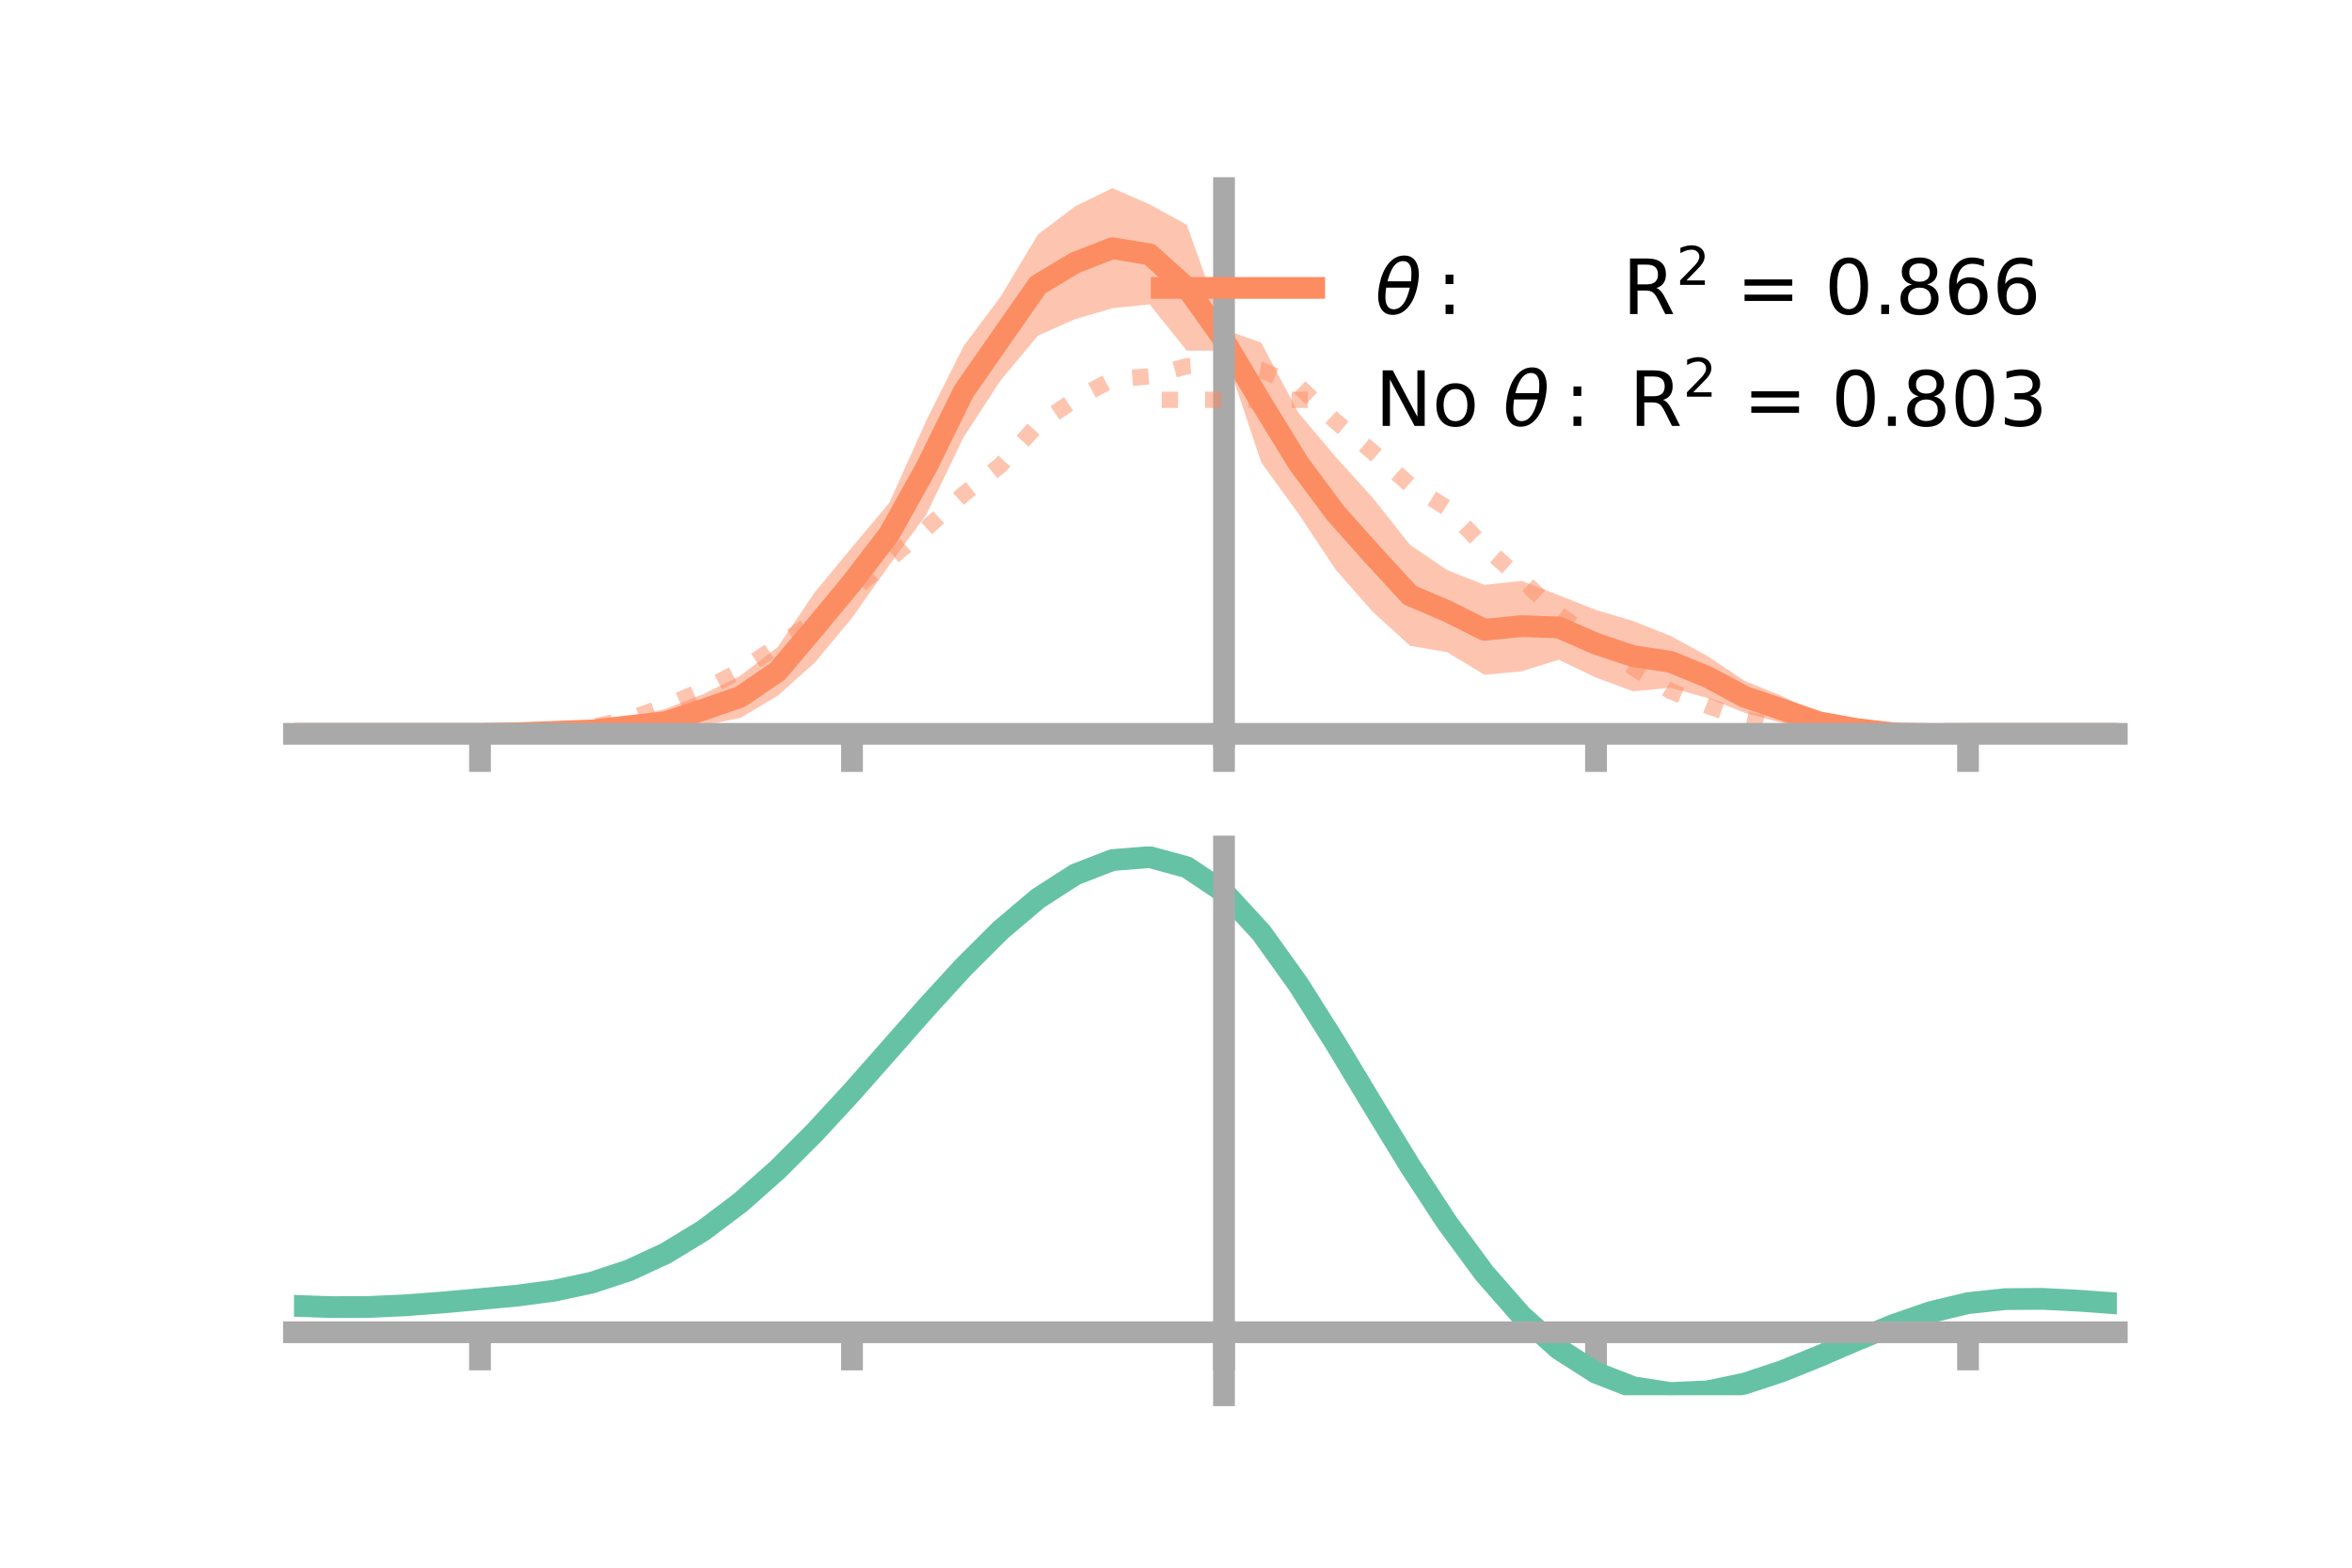 <?xml version="1.0" encoding="utf-8" standalone="no"?>
<!DOCTYPE svg PUBLIC "-//W3C//DTD SVG 1.1//EN"
  "http://www.w3.org/Graphics/SVG/1.1/DTD/svg11.dtd">
<!-- Created with matplotlib (https://matplotlib.org/) -->
<svg height="144pt" version="1.1" viewBox="0 0 216 144" width="216pt" xmlns="http://www.w3.org/2000/svg" xmlns:xlink="http://www.w3.org/1999/xlink">
 <defs>
  <style type="text/css">*{stroke-linecap:butt;stroke-linejoin:round;}</style>
 </defs>
 <g id="figure_1">
  <g id="patch_1">
   <path d="M 0 144 
L 216 144 
L 216 0 
L 0 0 
z
" style="fill:none;"/>
  </g>
  <g id="axes_1">
   <g id="patch_2">
    <path d="M 27 67.68 
L 194.4 67.68 
L 194.4 17.28 
L 27 17.28 
z
" style="fill:none;"/>
   </g>
   <g id="PolyCollection_1">
    <path clip-path="url(#pda2ed0a992)" d="M 27 67.408 
L 27 67.408 
L 30.416 67.408 
L 33.833 67.408 
L 37.249 67.408 
L 40.665 67.408 
L 44.082 67.407 
L 47.498 67.229 
L 50.914 66.904 
L 54.331 66.603 
L 57.747 65.988 
L 61.163 65.094 
L 64.58 63.755 
L 67.996 62.068 
L 71.412 59.437 
L 74.829 54.399 
L 78.245 50.27 
L 81.661 46.201 
L 85.078 38.606 
L 88.494 31.791 
L 91.91 27.215 
L 95.327 21.527 
L 98.743 18.948 
L 102.159 17.28 
L 105.576 18.77 
L 108.992 20.651 
L 112.408 30.256 
L 115.824 31.474 
L 119.241 37.908 
L 122.657 41.966 
L 126.073 45.735 
L 129.49 50.047 
L 132.906 52.366 
L 136.322 53.721 
L 139.739 53.357 
L 143.155 54.667 
L 146.571 56.031 
L 149.988 57.046 
L 153.404 58.405 
L 156.82 60.265 
L 160.237 62.544 
L 163.653 63.937 
L 167.069 65.611 
L 170.486 66.455 
L 173.902 67.046 
L 177.318 67.319 
L 180.735 67.408 
L 184.151 67.408 
L 187.567 67.408 
L 190.984 67.408 
L 194.4 67.408 
L 194.4 67.408 
L 194.4 67.408 
L 190.984 67.408 
L 187.567 67.408 
L 184.151 67.408 
L 180.735 67.409 
L 177.318 67.556 
L 173.902 67.68 
L 170.486 67.473 
L 167.069 67.093 
L 163.653 66.399 
L 160.237 65.484 
L 156.82 64.116 
L 153.404 63.171 
L 149.988 63.501 
L 146.571 62.239 
L 143.155 60.601 
L 139.739 61.665 
L 136.322 61.981 
L 132.906 59.912 
L 129.49 59.318 
L 126.073 56.207 
L 122.657 52.315 
L 119.241 47.18 
L 115.824 42.478 
L 112.408 32.211 
L 108.992 32.212 
L 105.576 27.956 
L 102.159 28.316 
L 98.743 29.31 
L 95.327 30.826 
L 91.91 34.918 
L 88.494 40.161 
L 85.078 47.254 
L 81.661 51.911 
L 78.245 56.758 
L 74.829 60.87 
L 71.412 63.912 
L 67.996 65.942 
L 64.58 66.634 
L 61.163 67.559 
L 57.747 67.432 
L 54.331 67.586 
L 50.914 67.554 
L 47.498 67.473 
L 44.082 67.408 
L 40.665 67.408 
L 37.249 67.408 
L 33.833 67.408 
L 30.416 67.408 
L 27 67.408 
z
" style="fill:#fc8d62;fill-opacity:0.5;"/>
   </g>
   <g id="matplotlib.axis_1">
    <g id="xtick_1">
     <g id="line2d_1">
      <defs>
       <path d="M 0 0 
L 0 3.5 
" id="mb91aec2a5d" style="stroke:#a9a9a9;stroke-width:2;"/>
      </defs>
      <g>
       <use style="fill:#a9a9a9;stroke:#a9a9a9;stroke-width:2;" x="44.082" xlink:href="#mb91aec2a5d" y="67.408"/>
      </g>
     </g>
    </g>
    <g id="xtick_2">
     <g id="line2d_2">
      <g>
       <use style="fill:#a9a9a9;stroke:#a9a9a9;stroke-width:2;" x="78.245" xlink:href="#mb91aec2a5d" y="67.408"/>
      </g>
     </g>
    </g>
    <g id="xtick_3">
     <g id="line2d_3">
      <g>
       <use style="fill:#a9a9a9;stroke:#a9a9a9;stroke-width:2;" x="112.408" xlink:href="#mb91aec2a5d" y="67.408"/>
      </g>
     </g>
    </g>
    <g id="xtick_4">
     <g id="line2d_4">
      <g>
       <use style="fill:#a9a9a9;stroke:#a9a9a9;stroke-width:2;" x="146.571" xlink:href="#mb91aec2a5d" y="67.408"/>
      </g>
     </g>
    </g>
    <g id="xtick_5">
     <g id="line2d_5">
      <g>
       <use style="fill:#a9a9a9;stroke:#a9a9a9;stroke-width:2;" x="180.735" xlink:href="#mb91aec2a5d" y="67.408"/>
      </g>
     </g>
    </g>
   </g>
   <g id="matplotlib.axis_2"/>
   <g id="line2d_6">
    <path clip-path="url(#pda2ed0a992)" d="M 27 67.408 
L 30.416 67.408 
L 33.833 67.408 
L 37.249 67.408 
L 40.665 67.408 
L 44.082 67.408 
L 47.498 67.351 
L 50.914 67.229 
L 54.331 67.095 
L 57.747 66.71 
L 61.163 66.326 
L 64.58 65.194 
L 67.996 64.005 
L 71.412 61.675 
L 74.829 57.635 
L 78.245 53.514 
L 81.661 49.056 
L 85.078 42.93 
L 88.494 35.976 
L 91.91 31.067 
L 95.327 26.177 
L 98.743 24.129 
L 102.159 22.798 
L 105.576 23.363 
L 108.992 26.432 
L 112.408 31.233 
L 115.824 36.976 
L 119.241 42.544 
L 122.657 47.141 
L 126.073 50.971 
L 129.49 54.682 
L 132.906 56.139 
L 136.322 57.851 
L 139.739 57.511 
L 143.155 57.634 
L 146.571 59.135 
L 149.988 60.274 
L 153.404 60.788 
L 156.82 62.19 
L 160.237 64.014 
L 163.653 65.168 
L 167.069 66.352 
L 170.486 66.964 
L 173.902 67.363 
L 177.318 67.438 
L 180.735 67.408 
L 184.151 67.408 
L 187.567 67.408 
L 190.984 67.408 
L 194.4 67.408 
" style="fill:none;stroke:#fc8d62;stroke-linecap:square;stroke-width:2;"/>
   </g>
   <g id="line2d_7">
    <path clip-path="url(#pda2ed0a992)" d="M 27 67.408 
L 30.416 67.408 
L 33.833 67.408 
L 37.249 67.408 
L 40.665 67.408 
L 44.082 67.408 
L 47.498 67.359 
L 50.914 67.115 
L 54.331 66.795 
L 57.747 66.053 
L 61.163 64.835 
L 64.58 63.379 
L 67.996 61.607 
L 71.412 59.331 
L 74.829 57.026 
L 78.245 54.325 
L 81.661 51.385 
L 85.078 48.539 
L 88.494 45.393 
L 91.91 42.712 
L 95.327 38.978 
L 98.743 36.686 
L 102.159 34.855 
L 105.576 34.566 
L 108.992 33.641 
L 112.408 33.393 
L 115.824 33.996 
L 119.241 35.447 
L 122.657 38.707 
L 126.073 41.53 
L 129.49 44.548 
L 132.906 46.673 
L 136.322 50.231 
L 139.739 53.247 
L 143.155 56.42 
L 146.571 58.876 
L 149.988 61.31 
L 153.404 63.473 
L 156.82 64.835 
L 160.237 66.024 
L 163.653 66.768 
L 167.069 67.105 
L 170.486 67.31 
L 173.902 67.482 
L 177.318 67.43 
L 180.735 67.408 
L 184.151 67.408 
L 187.567 67.408 
L 190.984 67.408 
L 194.4 67.408 
" style="fill:none;stroke:#fc8d62;stroke-dasharray:1.5,2.475;stroke-dashoffset:0;stroke-opacity:0.5;stroke-width:1.5;"/>
   </g>
   <g id="patch_3">
    <path d="M 112.408 67.68 
L 112.408 17.28 
" style="fill:none;stroke:#a9a9a9;stroke-linecap:square;stroke-linejoin:miter;stroke-width:2;"/>
   </g>
   <g id="patch_4">
    <path d="M 194.4 67.68 
L 194.4 17.28 
" style="fill:none;"/>
   </g>
   <g id="patch_5">
    <path d="M 27 67.408 
L 194.4 67.408 
" style="fill:none;stroke:#a9a9a9;stroke-linecap:square;stroke-linejoin:miter;stroke-width:2;"/>
   </g>
   <g id="patch_6">
    <path d="M 27 17.28 
L 194.4 17.28 
" style="fill:none;"/>
   </g>
   <g id="legend_1">
    <g id="line2d_8">
     <path d="M 106.69 26.449 
L 120.69 26.449 
" style="fill:none;stroke:#fc8d62;stroke-linecap:square;stroke-width:2;"/>
    </g>
    <g id="line2d_9"/>
    <g id="text_1">
     <!-- $\theta:$      R$^{2}$ = 0.866 -->
     <g transform="translate(126.29 28.899)scale(0.07 -0.07)">
      <defs>
       <path d="M 45.516 34.672 
L 14.453 34.672 
Q 12.359 20.062 14.5 13.875 
Q 17.188 6.25 24.469 6.25 
Q 31.781 6.25 37.359 13.922 
Q 42.234 20.656 45.516 34.672 
z
M 47.016 42.969 
Q 48.344 56.844 46.625 61.719 
Q 43.953 69.438 36.766 69.438 
Q 29.297 69.438 23.828 61.812 
Q 19.531 55.672 16.156 42.969 
z
M 38.188 76.766 
Q 49.906 76.766 54.594 66.406 
Q 59.281 56.109 55.719 37.844 
Q 52.203 19.625 43.453 9.281 
Q 34.766 -1.125 23.047 -1.125 
Q 11.281 -1.125 6.641 9.281 
Q 2 19.625 5.516 37.844 
Q 9.078 56.109 17.719 66.406 
Q 26.422 76.766 38.188 76.766 
z
" id="DejaVuSans-Oblique-952"/>
       <path d="M 11.719 12.406 
L 22.016 12.406 
L 22.016 0 
L 11.719 0 
z
M 11.719 51.703 
L 22.016 51.703 
L 22.016 39.312 
L 11.719 39.312 
z
" id="DejaVuSans-58"/>
       <path id="DejaVuSans-32"/>
       <path d="M 44.391 34.188 
Q 47.562 33.109 50.562 29.594 
Q 53.562 26.078 56.594 19.922 
L 66.609 0 
L 56 0 
L 46.688 18.703 
Q 43.062 26.031 39.672 28.422 
Q 36.281 30.812 30.422 30.812 
L 19.672 30.812 
L 19.672 0 
L 9.812 0 
L 9.812 72.906 
L 32.078 72.906 
Q 44.578 72.906 50.734 67.672 
Q 56.891 62.453 56.891 51.906 
Q 56.891 45.016 53.688 40.469 
Q 50.484 35.938 44.391 34.188 
z
M 19.672 64.797 
L 19.672 38.922 
L 32.078 38.922 
Q 39.203 38.922 42.844 42.219 
Q 46.484 45.516 46.484 51.906 
Q 46.484 58.297 42.844 61.547 
Q 39.203 64.797 32.078 64.797 
z
" id="DejaVuSans-82"/>
       <path d="M 19.188 8.297 
L 53.609 8.297 
L 53.609 0 
L 7.328 0 
L 7.328 8.297 
Q 12.938 14.109 22.625 23.891 
Q 32.328 33.688 34.812 36.531 
Q 39.547 41.844 41.422 45.531 
Q 43.312 49.219 43.312 52.781 
Q 43.312 58.594 39.234 62.25 
Q 35.156 65.922 28.609 65.922 
Q 23.969 65.922 18.812 64.312 
Q 13.672 62.703 7.812 59.422 
L 7.812 69.391 
Q 13.766 71.781 18.938 73 
Q 24.125 74.219 28.422 74.219 
Q 39.75 74.219 46.484 68.547 
Q 53.219 62.891 53.219 53.422 
Q 53.219 48.922 51.531 44.891 
Q 49.859 40.875 45.406 35.406 
Q 44.188 33.984 37.641 27.219 
Q 31.109 20.453 19.188 8.297 
z
" id="DejaVuSans-50"/>
       <path d="M 10.594 45.406 
L 73.188 45.406 
L 73.188 37.203 
L 10.594 37.203 
z
M 10.594 25.484 
L 73.188 25.484 
L 73.188 17.188 
L 10.594 17.188 
z
" id="DejaVuSans-61"/>
       <path d="M 31.781 66.406 
Q 24.172 66.406 20.328 58.906 
Q 16.5 51.422 16.5 36.375 
Q 16.5 21.391 20.328 13.891 
Q 24.172 6.391 31.781 6.391 
Q 39.453 6.391 43.281 13.891 
Q 47.125 21.391 47.125 36.375 
Q 47.125 51.422 43.281 58.906 
Q 39.453 66.406 31.781 66.406 
z
M 31.781 74.219 
Q 44.047 74.219 50.516 64.516 
Q 56.984 54.828 56.984 36.375 
Q 56.984 17.969 50.516 8.266 
Q 44.047 -1.422 31.781 -1.422 
Q 19.531 -1.422 13.062 8.266 
Q 6.594 17.969 6.594 36.375 
Q 6.594 54.828 13.062 64.516 
Q 19.531 74.219 31.781 74.219 
z
" id="DejaVuSans-48"/>
       <path d="M 10.688 12.406 
L 21 12.406 
L 21 0 
L 10.688 0 
z
" id="DejaVuSans-46"/>
       <path d="M 31.781 34.625 
Q 24.75 34.625 20.719 30.859 
Q 16.703 27.094 16.703 20.516 
Q 16.703 13.922 20.719 10.156 
Q 24.75 6.391 31.781 6.391 
Q 38.812 6.391 42.859 10.172 
Q 46.922 13.969 46.922 20.516 
Q 46.922 27.094 42.891 30.859 
Q 38.875 34.625 31.781 34.625 
z
M 21.922 38.812 
Q 15.578 40.375 12.031 44.719 
Q 8.5 49.078 8.5 55.328 
Q 8.5 64.062 14.719 69.141 
Q 20.953 74.219 31.781 74.219 
Q 42.672 74.219 48.875 69.141 
Q 55.078 64.062 55.078 55.328 
Q 55.078 49.078 51.531 44.719 
Q 48 40.375 41.703 38.812 
Q 48.828 37.156 52.797 32.312 
Q 56.781 27.484 56.781 20.516 
Q 56.781 9.906 50.312 4.234 
Q 43.844 -1.422 31.781 -1.422 
Q 19.734 -1.422 13.25 4.234 
Q 6.781 9.906 6.781 20.516 
Q 6.781 27.484 10.781 32.312 
Q 14.797 37.156 21.922 38.812 
z
M 18.312 54.391 
Q 18.312 48.734 21.844 45.562 
Q 25.391 42.391 31.781 42.391 
Q 38.141 42.391 41.719 45.562 
Q 45.312 48.734 45.312 54.391 
Q 45.312 60.062 41.719 63.234 
Q 38.141 66.406 31.781 66.406 
Q 25.391 66.406 21.844 63.234 
Q 18.312 60.062 18.312 54.391 
z
" id="DejaVuSans-56"/>
       <path d="M 33.016 40.375 
Q 26.375 40.375 22.484 35.828 
Q 18.609 31.297 18.609 23.391 
Q 18.609 15.531 22.484 10.953 
Q 26.375 6.391 33.016 6.391 
Q 39.656 6.391 43.531 10.953 
Q 47.406 15.531 47.406 23.391 
Q 47.406 31.297 43.531 35.828 
Q 39.656 40.375 33.016 40.375 
z
M 52.594 71.297 
L 52.594 62.312 
Q 48.875 64.062 45.094 64.984 
Q 41.312 65.922 37.594 65.922 
Q 27.828 65.922 22.672 59.328 
Q 17.531 52.734 16.797 39.406 
Q 19.672 43.656 24.016 45.922 
Q 28.375 48.188 33.594 48.188 
Q 44.578 48.188 50.953 41.516 
Q 57.328 34.859 57.328 23.391 
Q 57.328 12.156 50.688 5.359 
Q 44.047 -1.422 33.016 -1.422 
Q 20.359 -1.422 13.672 8.266 
Q 6.984 17.969 6.984 36.375 
Q 6.984 53.656 15.188 63.938 
Q 23.391 74.219 37.203 74.219 
Q 40.922 74.219 44.703 73.484 
Q 48.484 72.75 52.594 71.297 
z
" id="DejaVuSans-54"/>
      </defs>
      <use transform="translate(0 0.766)" xlink:href="#DejaVuSans-Oblique-952"/>
      <use transform="translate(80.664 0.766)" xlink:href="#DejaVuSans-58"/>
      <use transform="translate(133.838 0.766)" xlink:href="#DejaVuSans-32"/>
      <use transform="translate(165.625 0.766)" xlink:href="#DejaVuSans-32"/>
      <use transform="translate(197.412 0.766)" xlink:href="#DejaVuSans-32"/>
      <use transform="translate(229.199 0.766)" xlink:href="#DejaVuSans-32"/>
      <use transform="translate(260.986 0.766)" xlink:href="#DejaVuSans-32"/>
      <use transform="translate(292.773 0.766)" xlink:href="#DejaVuSans-32"/>
      <use transform="translate(324.561 0.766)" xlink:href="#DejaVuSans-82"/>
      <use transform="translate(395 39.047)scale(0.7)" xlink:href="#DejaVuSans-50"/>
      <use transform="translate(442.271 0.766)" xlink:href="#DejaVuSans-32"/>
      <use transform="translate(474.058 0.766)" xlink:href="#DejaVuSans-61"/>
      <use transform="translate(557.847 0.766)" xlink:href="#DejaVuSans-32"/>
      <use transform="translate(589.634 0.766)" xlink:href="#DejaVuSans-48"/>
      <use transform="translate(653.257 0.766)" xlink:href="#DejaVuSans-46"/>
      <use transform="translate(682.419 0.766)" xlink:href="#DejaVuSans-56"/>
      <use transform="translate(746.042 0.766)" xlink:href="#DejaVuSans-54"/>
      <use transform="translate(809.665 0.766)" xlink:href="#DejaVuSans-54"/>
     </g>
    </g>
    <g id="line2d_10">
     <path d="M 106.69 36.724 
L 120.69 36.724 
" style="fill:none;stroke:#fc8d62;stroke-dasharray:1.5,2.475;stroke-dashoffset:0;stroke-opacity:0.5;stroke-width:1.5;"/>
    </g>
    <g id="line2d_11"/>
    <g id="text_2">
     <!-- No $\theta:$ R$^{2}$ = 0.803 -->
     <g transform="translate(126.29 39.174)scale(0.07 -0.07)">
      <defs>
       <path d="M 9.812 72.906 
L 23.094 72.906 
L 55.422 11.922 
L 55.422 72.906 
L 64.984 72.906 
L 64.984 0 
L 51.703 0 
L 19.391 60.984 
L 19.391 0 
L 9.812 0 
z
" id="DejaVuSans-78"/>
       <path d="M 30.609 48.391 
Q 23.391 48.391 19.188 42.75 
Q 14.984 37.109 14.984 27.297 
Q 14.984 17.484 19.156 11.844 
Q 23.344 6.203 30.609 6.203 
Q 37.797 6.203 41.984 11.859 
Q 46.188 17.531 46.188 27.297 
Q 46.188 37.016 41.984 42.703 
Q 37.797 48.391 30.609 48.391 
z
M 30.609 56 
Q 42.328 56 49.016 48.375 
Q 55.719 40.766 55.719 27.297 
Q 55.719 13.875 49.016 6.219 
Q 42.328 -1.422 30.609 -1.422 
Q 18.844 -1.422 12.172 6.219 
Q 5.516 13.875 5.516 27.297 
Q 5.516 40.766 12.172 48.375 
Q 18.844 56 30.609 56 
z
" id="DejaVuSans-111"/>
       <path d="M 40.578 39.312 
Q 47.656 37.797 51.625 33 
Q 55.609 28.219 55.609 21.188 
Q 55.609 10.406 48.188 4.484 
Q 40.766 -1.422 27.094 -1.422 
Q 22.516 -1.422 17.656 -0.516 
Q 12.797 0.391 7.625 2.203 
L 7.625 11.719 
Q 11.719 9.328 16.594 8.109 
Q 21.484 6.891 26.812 6.891 
Q 36.078 6.891 40.938 10.547 
Q 45.797 14.203 45.797 21.188 
Q 45.797 27.641 41.281 31.266 
Q 36.766 34.906 28.719 34.906 
L 20.219 34.906 
L 20.219 43.016 
L 29.109 43.016 
Q 36.375 43.016 40.234 45.922 
Q 44.094 48.828 44.094 54.297 
Q 44.094 59.906 40.109 62.906 
Q 36.141 65.922 28.719 65.922 
Q 24.656 65.922 20.016 65.031 
Q 15.375 64.156 9.812 62.312 
L 9.812 71.094 
Q 15.438 72.656 20.344 73.438 
Q 25.25 74.219 29.594 74.219 
Q 40.828 74.219 47.359 69.109 
Q 53.906 64.016 53.906 55.328 
Q 53.906 49.266 50.438 45.094 
Q 46.969 40.922 40.578 39.312 
z
" id="DejaVuSans-51"/>
      </defs>
      <use transform="translate(0 0.766)" xlink:href="#DejaVuSans-78"/>
      <use transform="translate(74.805 0.766)" xlink:href="#DejaVuSans-111"/>
      <use transform="translate(135.986 0.766)" xlink:href="#DejaVuSans-32"/>
      <use transform="translate(167.773 0.766)" xlink:href="#DejaVuSans-Oblique-952"/>
      <use transform="translate(248.438 0.766)" xlink:href="#DejaVuSans-58"/>
      <use transform="translate(301.611 0.766)" xlink:href="#DejaVuSans-32"/>
      <use transform="translate(333.398 0.766)" xlink:href="#DejaVuSans-82"/>
      <use transform="translate(403.838 39.047)scale(0.7)" xlink:href="#DejaVuSans-50"/>
      <use transform="translate(451.108 0.766)" xlink:href="#DejaVuSans-32"/>
      <use transform="translate(482.896 0.766)" xlink:href="#DejaVuSans-61"/>
      <use transform="translate(566.685 0.766)" xlink:href="#DejaVuSans-32"/>
      <use transform="translate(598.472 0.766)" xlink:href="#DejaVuSans-48"/>
      <use transform="translate(662.095 0.766)" xlink:href="#DejaVuSans-46"/>
      <use transform="translate(691.257 0.766)" xlink:href="#DejaVuSans-56"/>
      <use transform="translate(754.88 0.766)" xlink:href="#DejaVuSans-48"/>
      <use transform="translate(818.503 0.766)" xlink:href="#DejaVuSans-51"/>
     </g>
    </g>
   </g>
  </g>
  <g id="axes_2">
   <g id="patch_7">
    <path d="M 27 128.16 
L 194.4 128.16 
L 194.4 77.76 
L 27 77.76 
z
" style="fill:none;"/>
   </g>
   <g id="PolyCollection_2">
    <path clip-path="url(#p73a818300a)" d="M 27 119.991 
L 27 119.902 
L 30.416 120.027 
L 33.833 120.008 
L 37.249 119.845 
L 40.665 119.572 
L 44.082 119.251 
L 47.498 118.922 
L 50.914 118.457 
L 54.331 117.712 
L 57.747 116.573 
L 61.163 114.964 
L 64.58 112.845 
L 67.996 110.217 
L 71.412 107.116 
L 74.829 103.617 
L 78.245 99.823 
L 81.661 95.864 
L 85.078 91.892 
L 88.494 88.075 
L 91.91 84.596 
L 95.327 81.639 
L 98.743 79.394 
L 102.159 78.042 
L 105.576 77.76 
L 108.992 78.711 
L 112.408 81.038 
L 115.824 84.804 
L 119.241 89.644 
L 122.657 95.141 
L 126.073 100.903 
L 129.49 106.586 
L 132.906 111.9 
L 136.322 116.617 
L 139.739 120.575 
L 143.155 123.675 
L 146.571 125.881 
L 149.988 127.216 
L 153.404 127.754 
L 156.82 127.602 
L 160.237 126.896 
L 163.653 125.785 
L 167.069 124.426 
L 170.486 122.978 
L 173.902 121.597 
L 177.318 120.428 
L 180.735 119.615 
L 184.151 119.249 
L 187.567 119.23 
L 190.984 119.414 
L 194.4 119.672 
L 194.4 119.784 
L 194.4 119.784 
L 190.984 119.548 
L 187.567 119.383 
L 184.151 119.412 
L 180.735 119.783 
L 177.318 120.607 
L 173.902 121.804 
L 170.486 123.229 
L 167.069 124.725 
L 163.653 126.128 
L 160.237 127.274 
L 156.82 128 
L 153.404 128.16 
L 149.988 127.628 
L 146.571 126.31 
L 143.155 124.152 
L 139.739 121.141 
L 136.322 117.311 
L 132.906 112.752 
L 129.49 107.615 
L 126.073 102.117 
L 122.657 96.536 
L 119.241 91.206 
L 115.824 86.511 
L 112.408 82.859 
L 108.992 80.607 
L 105.576 79.689 
L 102.159 79.962 
L 98.743 81.262 
L 95.327 83.417 
L 91.91 86.25 
L 88.494 89.579 
L 85.078 93.224 
L 81.661 97.013 
L 78.245 100.788 
L 74.829 104.404 
L 71.412 107.74 
L 67.996 110.701 
L 64.58 113.22 
L 61.163 115.26 
L 57.747 116.819 
L 54.331 117.927 
L 50.914 118.652 
L 47.498 119.098 
L 44.082 119.407 
L 40.665 119.704 
L 37.249 119.951 
L 33.833 120.093 
L 30.416 120.105 
L 27 119.991 
z
" style="fill:#66c2a5;fill-opacity:0.5;"/>
   </g>
   <g id="matplotlib.axis_3">
    <g id="xtick_6">
     <g id="line2d_12">
      <g>
       <use style="fill:#a9a9a9;stroke:#a9a9a9;stroke-width:2;" x="44.082" xlink:href="#mb91aec2a5d" y="122.373"/>
      </g>
     </g>
    </g>
    <g id="xtick_7">
     <g id="line2d_13">
      <g>
       <use style="fill:#a9a9a9;stroke:#a9a9a9;stroke-width:2;" x="78.245" xlink:href="#mb91aec2a5d" y="122.373"/>
      </g>
     </g>
    </g>
    <g id="xtick_8">
     <g id="line2d_14">
      <g>
       <use style="fill:#a9a9a9;stroke:#a9a9a9;stroke-width:2;" x="112.408" xlink:href="#mb91aec2a5d" y="122.373"/>
      </g>
     </g>
    </g>
    <g id="xtick_9">
     <g id="line2d_15">
      <g>
       <use style="fill:#a9a9a9;stroke:#a9a9a9;stroke-width:2;" x="146.571" xlink:href="#mb91aec2a5d" y="122.373"/>
      </g>
     </g>
    </g>
    <g id="xtick_10">
     <g id="line2d_16">
      <g>
       <use style="fill:#a9a9a9;stroke:#a9a9a9;stroke-width:2;" x="180.735" xlink:href="#mb91aec2a5d" y="122.373"/>
      </g>
     </g>
    </g>
   </g>
   <g id="matplotlib.axis_4"/>
   <g id="line2d_17">
    <path clip-path="url(#p73a818300a)" d="M 27 119.946 
L 30.416 120.066 
L 33.833 120.051 
L 37.249 119.898 
L 40.665 119.638 
L 44.082 119.329 
L 47.498 119.01 
L 50.914 118.555 
L 54.331 117.82 
L 57.747 116.696 
L 61.163 115.112 
L 64.58 113.033 
L 67.996 110.459 
L 71.412 107.428 
L 74.829 104.01 
L 78.245 100.305 
L 81.661 96.439 
L 85.078 92.558 
L 88.494 88.827 
L 91.91 85.423 
L 95.327 82.528 
L 98.743 80.328 
L 102.159 79.002 
L 105.576 78.725 
L 108.992 79.659 
L 112.408 81.949 
L 115.824 85.657 
L 119.241 90.425 
L 122.657 95.838 
L 126.073 101.51 
L 129.49 107.1 
L 132.906 112.326 
L 136.322 116.964 
L 139.739 120.858 
L 143.155 123.914 
L 146.571 126.096 
L 149.988 127.422 
L 153.404 127.957 
L 156.82 127.801 
L 160.237 127.085 
L 163.653 125.956 
L 167.069 124.575 
L 170.486 123.104 
L 173.902 121.7 
L 177.318 120.518 
L 180.735 119.699 
L 184.151 119.331 
L 187.567 119.306 
L 190.984 119.481 
L 194.4 119.728 
" style="fill:none;stroke:#66c2a5;stroke-linecap:square;stroke-width:2;"/>
   </g>
   <g id="patch_8">
    <path d="M 112.408 128.16 
L 112.408 77.76 
" style="fill:none;stroke:#a9a9a9;stroke-linecap:square;stroke-linejoin:miter;stroke-width:2;"/>
   </g>
   <g id="patch_9">
    <path d="M 194.4 128.16 
L 194.4 77.76 
" style="fill:none;"/>
   </g>
   <g id="patch_10">
    <path d="M 27 122.373 
L 194.4 122.373 
" style="fill:none;stroke:#a9a9a9;stroke-linecap:square;stroke-linejoin:miter;stroke-width:2;"/>
   </g>
   <g id="patch_11">
    <path d="M 27 77.76 
L 194.4 77.76 
" style="fill:none;"/>
   </g>
  </g>
 </g>
 <defs>
  <clipPath id="pda2ed0a992">
   <rect height="50.4" width="167.4" x="27" y="17.28"/>
  </clipPath>
  <clipPath id="p73a818300a">
   <rect height="50.4" width="167.4" x="27" y="77.76"/>
  </clipPath>
 </defs>
</svg>
